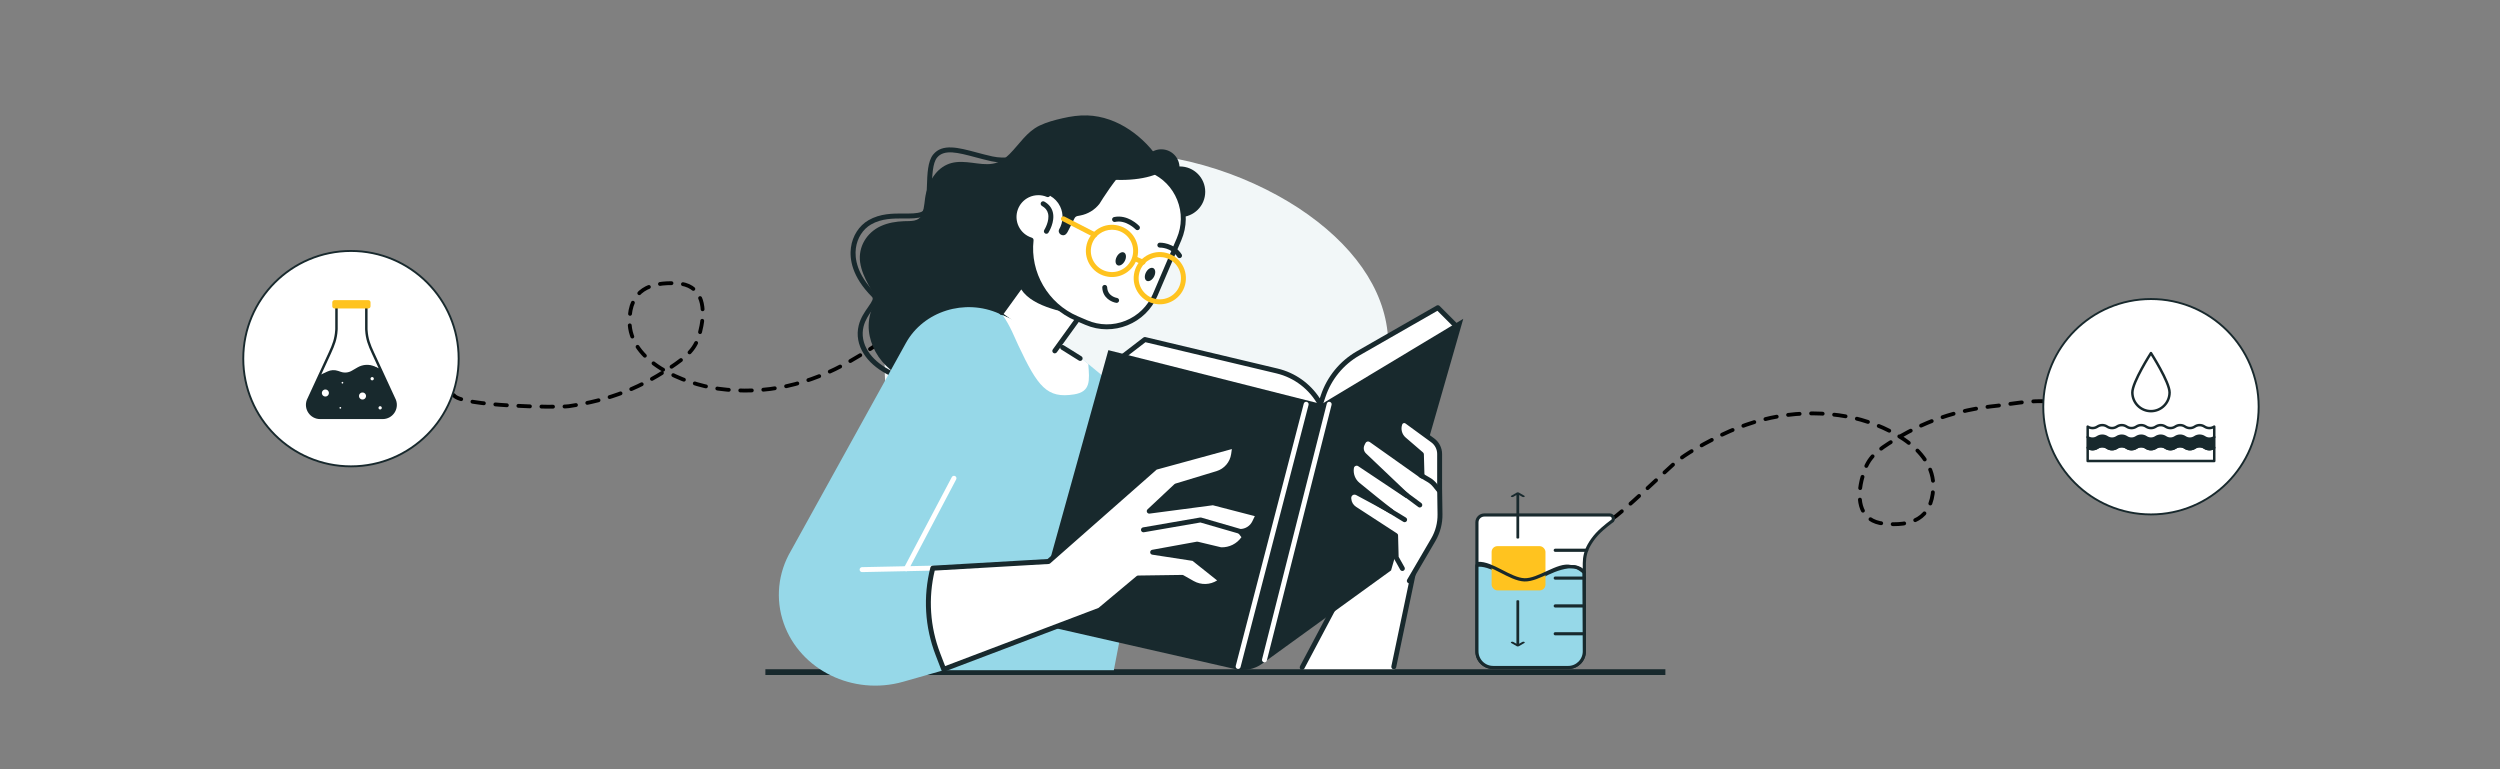 <svg width="1300" height="400" viewBox="0 0 1300 400" fill="none" xmlns="http://www.w3.org/2000/svg">
<rect x="0" y="0" width="1300" height="400" fill="#808080" stroke="none"/>
<rect x="398" y="348" width="468" height="3" fill="#18292D"/>
<path d="M467.058 171.228C464.808 171.674 463.413 173.138 461.727 174.606C455.862 179.711 449.054 183.747 442.342 187.637C421.08 199.957 398.046 205.502 373.518 202.123C355.581 199.652 327.197 188.232 327.371 166.829C327.501 150.763 337.96 146.558 352.083 147.336C364.543 148.022 366.801 158.437 364.777 169.324C362.905 179.392 359.709 183.343 351.551 189.107C334.026 201.491 317.175 208.08 295.801 211.222C290.252 212.038 239.646 211.32 236 205.5" stroke="black" stroke-width="2" stroke-linecap="round" stroke-linejoin="round" stroke-dasharray="6 6"/>
<path d="M838.577 269.481C840.843 269.133 869.643 241.684 871.392 240.292C877.475 235.447 884.451 231.711 891.327 228.119C913.106 216.737 936.36 212.202 960.717 216.648C978.529 219.899 1006.39 232.547 1005.28 253.921C1004.45 269.967 993.818 273.711 979.742 272.318C967.324 271.089 965.522 260.585 968.019 249.797C970.328 239.82 973.694 236.012 982.095 230.61C1000.14 219.003 1017.27 213.154 1038.76 210.948C1044.34 210.375 1067.76 205.62 1071.15 211.593" stroke="black" stroke-width="2" stroke-linecap="round" stroke-linejoin="round" stroke-dasharray="6 6"/>
<circle cx="182.5" cy="186.5" r="56" fill="white" stroke="#18292D"/>
<g clip-path="url(#clip0_711_9594)">
<path d="M197.651 192.173L205.29 208.162C206.942 212.578 203.683 217.279 198.974 217.279H166.472C161.764 217.279 158.504 212.57 160.157 208.162L166.472 195.146L168.911 194.155C170.232 193.494 173.469 192.47 175.848 193.659C178.821 195.146 182.785 194.155 187.245 191.182C190.813 188.803 195.669 190.851 197.651 192.173Z" fill="#18292D"/>
<path d="M205.29 208.162L193.92 183.515C191.975 179.31 190.811 176.306 190.518 171.687C190.503 171.402 190.488 171.177 190.488 171.057V158.245H174.966V171.049C174.966 171.177 174.958 171.395 174.936 171.68C174.643 176.306 173.471 179.302 171.534 183.508L160.157 208.162C158.504 212.57 161.764 217.279 166.472 217.279H198.974C203.683 217.279 206.942 212.578 205.29 208.162Z" stroke="#18292D" stroke-width="1.288" stroke-linecap="round" stroke-linejoin="round"/>
<path d="M191.517 156.721H173.937C173.659 156.721 173.434 156.946 173.434 157.224V159.251C173.434 159.529 173.659 159.755 173.937 159.755H191.517C191.795 159.755 192.02 159.529 192.02 159.251V157.224C192.02 156.946 191.795 156.721 191.517 156.721Z" fill="#FFC31F" stroke="#FFC31F" stroke-width="1.3" stroke-linecap="round" stroke-linejoin="round"/>
<path d="M199.184 212.075C199.184 212.908 198.508 213.584 197.675 213.584C196.841 213.584 196.165 212.908 196.165 212.075C196.165 211.241 196.841 210.565 197.675 210.565C198.508 210.565 199.184 211.241 199.184 212.075Z" fill="white" stroke="#18292D" stroke-width="1.288" stroke-linecap="round" stroke-linejoin="round"/>
<path d="M193.53 198.437C194.363 198.437 195.039 197.761 195.039 196.927C195.039 196.094 194.363 195.418 193.53 195.418C192.696 195.418 192.02 196.094 192.02 196.927C192.02 197.761 192.696 198.437 193.53 198.437Z" fill="white" stroke="#18292D" stroke-width="1.288" stroke-linecap="round" stroke-linejoin="round"/>
<path d="M178.06 212.074C178.06 212.675 177.572 213.163 176.971 213.163C176.37 213.163 175.882 212.675 175.882 212.074C175.882 211.473 176.37 210.985 176.971 210.985C177.572 210.985 178.06 211.473 178.06 212.074Z" fill="white" stroke="#18292D" stroke-width="1.288" stroke-linecap="round" stroke-linejoin="round"/>
<path d="M179.149 199.016C179.149 199.616 178.66 200.105 178.06 200.105C177.459 200.105 176.971 199.616 176.971 199.016C176.971 198.415 177.459 197.927 178.06 197.927C178.66 197.927 179.149 198.415 179.149 199.016Z" fill="white" stroke="#18292D" stroke-width="1.288" stroke-linecap="round" stroke-linejoin="round"/>
<path d="M171.669 204.363C171.669 205.73 170.565 206.834 169.198 206.834C167.831 206.834 166.727 205.73 166.727 204.363C166.727 202.997 167.831 201.893 169.198 201.893C170.565 201.893 171.669 202.997 171.669 204.363Z" fill="white" stroke="#18292D" stroke-width="1.288" stroke-linecap="round" stroke-linejoin="round"/>
<path d="M190.976 205.925C190.976 207.284 189.872 208.395 188.506 208.395C187.139 208.395 186.035 207.292 186.035 205.925C186.035 204.558 187.139 203.454 188.506 203.454C189.872 203.454 190.976 204.558 190.976 205.925Z" fill="white" stroke="#18292D" stroke-width="1.288" stroke-linecap="round" stroke-linejoin="round"/>
<path d="M166.164 195.839L170.595 193.751C172.157 193.015 173.952 192.91 175.589 193.474L177.046 193.969C179.088 194.668 181.334 194.45 183.204 193.368L186.275 191.589C188.829 190.117 191.93 189.959 194.619 191.168L197.667 192.542" stroke="#18292D" stroke-width="1.288" stroke-linecap="round" stroke-linejoin="round"/>
</g>
<circle cx="1118.5" cy="211.5" r="56" fill="white" stroke="#18292D"/>
<g clip-path="url(#clip1_711_9594)">
<path d="M1151.4 232.789C1149.87 233.815 1147.87 233.815 1146.34 232.789C1144.81 231.762 1142.81 231.762 1141.28 232.789C1139.75 233.815 1137.75 233.815 1136.22 232.789C1134.68 231.762 1132.68 231.762 1131.15 232.789C1129.62 233.815 1127.62 233.815 1126.09 232.789C1124.56 231.762 1122.56 231.762 1121.03 232.789C1119.49 233.815 1117.5 233.815 1115.96 232.789C1114.43 231.762 1112.43 231.762 1110.9 232.789C1109.37 233.815 1107.37 233.815 1105.84 232.789C1104.31 231.762 1102.31 231.762 1100.77 232.789C1099.24 233.815 1097.24 233.815 1095.71 232.789C1094.18 231.762 1092.18 231.762 1090.65 232.789C1089.12 233.815 1087.12 233.815 1085.59 232.789V239.724H1151.4V232.789Z" fill="white" stroke="#18292D" stroke-width="1.3" stroke-linecap="round" stroke-linejoin="round"/>
<path d="M1146.34 227.28C1144.81 226.253 1142.81 226.253 1141.28 227.28C1139.75 228.306 1137.75 228.306 1136.22 227.28C1134.68 226.253 1132.68 226.253 1131.15 227.28C1129.62 228.306 1127.62 228.306 1126.09 227.28C1124.56 226.253 1122.56 226.253 1121.03 227.28C1119.49 228.306 1117.5 228.306 1115.96 227.28C1114.43 226.253 1112.43 226.253 1110.9 227.28C1109.37 228.306 1107.37 228.306 1105.84 227.28C1104.31 226.253 1102.31 226.253 1100.77 227.28C1099.24 228.306 1097.24 228.306 1095.71 227.28C1094.18 226.253 1092.18 226.253 1090.65 227.28C1089.12 228.306 1087.12 228.306 1085.59 227.28V232.793C1087.12 233.82 1089.12 233.82 1090.65 232.793C1092.18 231.767 1094.18 231.767 1095.71 232.793C1097.24 233.82 1099.24 233.82 1100.77 232.793C1102.31 231.767 1104.31 231.767 1105.84 232.793C1107.37 233.82 1109.37 233.82 1110.9 232.793C1112.43 231.767 1114.43 231.767 1115.96 232.793C1117.5 233.82 1119.49 233.82 1121.03 232.793C1122.56 231.767 1124.56 231.767 1126.09 232.793C1127.62 233.82 1129.62 233.82 1131.15 232.793C1132.68 231.767 1134.68 231.767 1136.22 232.793C1137.75 233.82 1139.75 233.82 1141.28 232.793C1142.81 231.767 1144.81 231.767 1146.34 232.793C1147.87 233.82 1149.87 233.82 1151.4 232.793V227.28C1149.87 228.306 1147.87 228.306 1146.34 227.28Z" fill="#18292D" stroke="#18292D" stroke-width="1.3" stroke-linecap="round" stroke-linejoin="round"/>
<path d="M1146.34 221.831C1144.81 220.805 1142.81 220.805 1141.28 221.831C1139.75 222.858 1137.75 222.858 1136.22 221.831C1134.68 220.805 1132.68 220.805 1131.15 221.831C1129.62 222.858 1127.62 222.858 1126.09 221.831C1124.56 220.805 1122.56 220.805 1121.03 221.831C1119.49 222.858 1117.5 222.858 1115.96 221.831C1114.43 220.805 1112.43 220.805 1110.9 221.831C1109.37 222.858 1107.37 222.858 1105.84 221.831C1104.31 220.805 1102.31 220.805 1100.77 221.831C1099.24 222.858 1097.24 222.858 1095.71 221.831C1094.18 220.805 1092.18 220.805 1090.65 221.831C1089.12 222.858 1087.12 222.858 1085.59 221.831V227.345C1087.12 228.372 1089.12 228.372 1090.65 227.345C1092.18 226.319 1094.18 226.319 1095.71 227.345C1097.24 228.372 1099.24 228.372 1100.77 227.345C1102.31 226.319 1104.31 226.319 1105.84 227.345C1107.37 228.372 1109.37 228.372 1110.9 227.345C1112.43 226.319 1114.43 226.319 1115.96 227.345C1117.5 228.372 1119.49 228.372 1121.03 227.345C1122.56 226.319 1124.56 226.319 1126.09 227.345C1127.62 228.372 1129.62 228.372 1131.15 227.345C1132.68 226.319 1134.68 226.319 1136.22 227.345C1137.75 228.372 1139.75 228.372 1141.28 227.345C1142.81 226.319 1144.81 226.319 1146.34 227.345C1147.87 228.372 1149.87 228.372 1151.4 227.345V221.831C1149.87 222.858 1147.87 222.858 1146.34 221.831Z" fill="white" stroke="#18292D" stroke-width="1.3" stroke-linecap="round" stroke-linejoin="round"/>
<path d="M1128.18 204.079C1128.18 209.447 1123.85 213.799 1118.5 213.799C1113.15 213.799 1108.82 209.447 1108.82 204.079C1108.82 198.71 1118.5 183.597 1118.5 183.597C1118.5 183.597 1128.18 198.71 1128.18 204.079Z" fill="white" stroke="#18292D" stroke-width="1.3" stroke-linecap="round" stroke-linejoin="round"/>
</g>
<path d="M566.528 79.78C607.65 76.551 647.134 89.897 675.064 108.07C703.271 126.604 719.916 149.969 721.734 174.937C723.566 200.147 710.92 224.09 692.185 247.742C673.197 271.036 648.119 294.04 619.376 308.949C563.822 340.124 500.169 314.889 469.827 239.546C439.452 164.679 481.972 84.081 566.528 79.78Z" fill="#F2F7F8"/>
<path d="M580.5 187.951L595.336 176.538L664.048 192.905C673.685 195.195 681.895 201.488 686.617 210.199L688.02 205.991C691.159 196.572 697.657 188.633 706.279 183.705L747.673 159.99L757.375 169.692L737.405 202.208L674.65 227.879L580.513 187.938L580.5 187.951Z" fill="white"/>
<path d="M674.637 229.178C674.47 229.178 674.29 229.139 674.136 229.075L579.998 189.134C579.573 188.954 579.277 188.568 579.226 188.118C579.174 187.668 579.354 187.217 579.715 186.934L594.551 175.521C594.86 175.289 595.258 175.199 595.632 175.289L664.356 191.644C673.402 193.792 681.264 199.377 686.295 207.123L686.81 205.592C690.053 195.864 696.744 187.693 705.648 182.598L747.042 158.883C747.544 158.6 748.175 158.677 748.586 159.089L758.288 168.791C758.713 169.216 758.79 169.872 758.481 170.374L738.511 202.89C738.37 203.121 738.151 203.301 737.906 203.404L675.152 229.075C674.998 229.139 674.83 229.165 674.663 229.165L674.637 229.178ZM583.034 187.629L674.65 226.501L736.53 201.191L755.741 169.898L747.454 161.611L706.909 184.837C698.558 189.623 692.279 197.292 689.242 206.415L687.839 210.623C687.672 211.112 687.247 211.447 686.733 211.498C686.205 211.549 685.729 211.279 685.485 210.829C680.942 202.452 673.029 196.379 663.752 194.166L595.632 177.953L583.034 187.642V187.629Z" fill="#18292D"/>
<path d="M478.977 200.471C478.9 200.471 478.823 200.471 478.733 200.445C464.771 197.808 454.284 192.004 449.215 184.078C446.204 179.369 445.277 174.222 446.538 169.165C447.516 165.24 449.691 162.152 451.428 159.669C453.757 156.349 454.297 155.242 453.384 154.329C442.961 143.842 441.7 134.629 442.485 128.735C443.296 122.662 446.706 117.348 451.608 114.517C457.759 110.966 464.295 111.004 470.06 111.03C473.637 111.043 476.712 111.069 479.028 110.219C481.589 109.28 481.795 102.705 481.988 96.889C482.194 90.468 482.413 83.841 485.256 80.354C490.03 74.512 498.291 76.725 507.864 79.286C510.476 79.981 513.179 80.701 516.022 81.332C528.812 84.189 547.341 76.288 547.534 76.211C548.191 75.928 548.937 76.224 549.22 76.88C549.503 77.536 549.207 78.282 548.551 78.566C547.766 78.913 529.083 86.865 515.469 83.841C512.574 83.198 509.846 82.464 507.208 81.769C498.137 79.35 490.969 77.433 487.251 81.988C484.96 84.793 484.742 91.266 484.561 96.979C484.33 104.249 484.098 111.12 479.916 112.638C477.163 113.642 473.714 113.629 470.06 113.603C464.617 113.578 458.454 113.539 452.908 116.743C448.7 119.175 445.753 123.782 445.059 129.07C444.351 134.384 445.548 142.761 455.237 152.502C457.81 155.088 455.751 158.022 453.564 161.136C451.865 163.555 449.935 166.308 449.06 169.77C447.979 174.119 448.79 178.571 451.415 182.676C456.099 189.997 465.981 195.401 479.247 197.898C479.942 198.026 480.405 198.695 480.277 199.403C480.161 200.021 479.62 200.445 479.016 200.445L478.977 200.471Z" fill="#18292D"/>
<path d="M447.297 136.584C447.902 140.74 449.704 144.6 451.634 148.177C452.547 149.889 453.731 151.549 454.297 153.44C454.979 155.743 454.169 158.06 453.409 160.26C452.084 164.146 451.415 167.942 451.814 172.046C452.2 175.881 453.474 179.638 455.262 182.932C459.2 190.125 465.556 194.937 472.608 198.18C476.378 199.904 480.315 201.165 484.291 202.208C488.434 203.301 492.681 204.305 496.978 204.549C513.14 205.437 525.274 192.197 533.509 178.506C538.167 170.76 542.143 162.55 547.238 155.087C551.639 148.653 556.773 142.825 562.435 137.652C573.115 127.924 585.725 120.731 599.146 116.794C599.699 117.18 600.445 117.27 601.114 116.691C601.372 116.472 601.603 116.24 601.835 116.022C602.285 115.842 602.568 115.494 602.723 115.095C604.64 112.946 606.068 110.334 606.943 107.516C612 91.175 599.107 75.348 587.333 67.46C580.797 63.072 573.231 60.28 565.42 60.023C561.097 59.868 556.76 60.512 552.514 61.49C548.461 62.416 544.33 63.497 540.535 65.324C533.895 68.528 530.099 74.962 524.939 80.147C522.469 82.631 519.677 84.497 516.331 85.101C512.741 85.745 509.048 85.076 505.497 84.638C501.958 84.201 498.291 83.853 494.778 84.767C491.471 85.642 488.55 87.636 486.324 90.428C484.072 93.259 482.541 96.695 481.602 100.246C480.637 103.875 480.868 107.98 479.44 111.454C477.78 115.507 473.392 114.864 470.047 115.018C465.929 115.198 461.825 115.829 457.977 117.592C450.849 120.86 446.088 128.233 447.285 136.584H447.297Z" fill="#18292D"/>
<path d="M613.095 89.288C614.297 84.198 611.144 79.097 606.053 77.895C600.963 76.694 595.862 79.847 594.661 84.937C593.459 90.028 596.612 95.128 601.703 96.33C606.793 97.531 611.894 94.379 613.095 89.288Z" fill="#18292D"/>
<path d="M613.544 112.908C620.821 112.908 626.72 107.009 626.72 99.732C626.72 92.455 620.821 86.556 613.544 86.556C606.267 86.556 600.368 92.455 600.368 99.732C600.368 107.009 606.267 112.908 613.544 112.908Z" fill="#18292D"/>
<path d="M490.725 348.509L469.648 354.506C443.617 361.904 416.068 348.432 407.537 324.126C403.123 311.567 404.513 297.838 411.359 286.296L471.063 178.377C480.238 161.791 501.713 155.048 519.625 163.116L551.819 177.63L574.247 196.198C592.544 211.343 601.088 234.401 596.752 256.984L579.201 348.509H490.725Z" fill="#96D8E8"/>
<path d="M448.288 297.491C447.593 297.491 447.014 296.938 447.001 296.23C446.989 295.522 447.555 294.93 448.262 294.918L485.025 294.146H485.05C485.745 294.146 486.324 294.699 486.337 295.407C486.35 296.114 485.784 296.706 485.076 296.719L448.314 297.491H448.288Z" fill="white"/>
<path d="M676.755 348L700.206 303.73L697.298 280.17H737.573L725.149 348H676.755Z" fill="white"/>
<path d="M677.145 348.318C676.939 348.318 676.733 348.267 676.54 348.164C675.91 347.829 675.678 347.057 676 346.427L700.808 299.615L697.952 276.454C697.9 276.081 698.016 275.721 698.26 275.437C698.505 275.167 698.852 275 699.225 275H739.5C739.886 275 740.247 275.167 740.491 275.476C740.736 275.772 740.839 276.171 740.761 276.544L726.022 346.989C725.88 347.684 725.211 348.134 724.516 348.005C723.821 347.864 723.371 347.195 723.5 346.5C723.628 345.805 737.943 277.586 737.943 277.586H700.679L703.407 299.705C703.446 299.963 703.394 300.233 703.266 300.465L678.264 347.636C678.033 348.074 677.582 348.318 677.132 348.318H677.145Z" fill="#18292D"/>
<path d="M687.21 210.121L576.344 182.083L536.893 323.921L642.483 347.957C647.282 349.051 652.326 348.021 656.315 345.139L723.354 296.616L760.902 165.78L687.21 210.121Z" fill="#18292D"/>
<path d="M729.224 295.625L726.007 289.899L725.711 278.447L704.377 264.576C702.627 263.444 701.52 261.552 701.392 259.481L701.366 259.146C701.211 256.791 703.682 255.17 705.766 256.277C711.196 259.172 719.766 263.778 723.408 265.889C719.779 263.212 711.261 256.277 706.088 252.056C703.476 249.92 702.215 246.588 702.743 243.255V243.191C703.064 241.222 705.303 240.244 706.963 241.338L731.437 257.654L709.408 236.705C707.812 235.187 707.401 232.82 708.379 230.851L708.893 229.809C709.652 228.29 711.582 227.801 712.972 228.792L739.415 247.527L739.106 236.255L730.06 228.47C727.705 226.45 726.856 223.182 727.924 220.261C728.465 218.755 730.292 218.202 731.578 219.141L744.999 228.946C747.264 230.593 748.602 233.231 748.602 236.036V254.025L748.795 267.42C748.859 272.065 747.663 276.633 745.321 280.648L732.827 302.033L729.211 295.612L729.224 295.625Z" fill="white"/>
<path d="M732.839 303.333C732.621 303.333 732.402 303.282 732.196 303.153C731.578 302.793 731.372 302.008 731.733 301.39L744.227 280.004C746.453 276.196 747.585 271.859 747.521 267.446L747.328 254.051V236.049C747.328 233.669 746.183 231.404 744.253 230.002L730.832 220.197C730.549 219.991 730.201 219.927 729.867 220.03C729.532 220.132 729.275 220.377 729.159 220.699C728.284 223.105 728.992 225.833 730.922 227.493L739.968 235.277C740.238 235.509 740.405 235.856 740.418 236.217L740.727 247.489C740.727 247.978 740.483 248.428 740.045 248.659C739.62 248.891 739.093 248.853 738.694 248.569L712.251 229.835C711.891 229.577 711.467 229.5 711.029 229.603C710.604 229.706 710.257 229.989 710.064 230.375L709.549 231.417C708.816 232.884 709.125 234.634 710.308 235.766L732.337 256.714C732.826 257.178 732.878 257.924 732.453 258.452C732.042 258.979 731.295 259.095 730.729 258.722L706.255 242.406C705.843 242.123 705.342 242.084 704.878 242.29C704.415 242.496 704.106 242.895 704.029 243.384C703.566 246.318 704.673 249.226 706.911 251.053C711.788 255.042 720.512 262.145 724.18 264.847C724.733 265.258 724.861 266.018 724.488 266.584C724.115 267.15 723.356 267.343 722.764 266.996C719.058 264.847 710.141 260.073 705.162 257.409C704.364 256.985 703.682 257.319 703.437 257.474C702.897 257.821 702.601 258.413 702.652 259.043L702.678 259.391C702.794 261.051 703.695 262.582 705.084 263.496L726.418 277.367C726.779 277.598 726.997 277.984 726.997 278.409L727.293 289.539L730.356 294.995C730.703 295.613 730.485 296.398 729.867 296.745C729.249 297.092 728.464 296.874 728.117 296.256L724.9 290.53C724.797 290.35 724.746 290.144 724.733 289.938L724.45 279.168L703.682 265.67C701.61 264.319 700.272 262.042 700.105 259.584L700.079 259.236C699.976 257.654 700.709 256.187 702.035 255.338C703.36 254.488 704.981 254.411 706.371 255.158C707.606 255.814 709.086 256.612 710.669 257.461C708.674 255.852 706.796 254.308 705.277 253.073C702.344 250.667 700.877 246.845 701.469 243.075C701.687 241.647 702.575 240.502 703.836 239.948C705.097 239.395 706.525 239.524 707.671 240.283L719.753 248.338L708.52 237.645C706.513 235.728 705.985 232.768 707.233 230.285L707.748 229.243C708.275 228.187 709.24 227.415 710.386 227.119C711.531 226.836 712.753 227.055 713.718 227.75L738.063 245.005L737.845 236.886L729.224 229.474C726.483 227.119 725.479 223.246 726.714 219.849C727.113 218.743 727.988 217.919 729.108 217.585C730.227 217.25 731.398 217.443 732.337 218.138L745.758 227.943C748.344 229.835 749.889 232.871 749.889 236.075V254.064L750.082 267.433C750.159 272.31 748.885 277.109 746.427 281.33L733.933 302.715C733.689 303.127 733.264 303.359 732.826 303.359L732.839 303.333Z" fill="#18292D"/>
<path d="M738.296 263.907C738.026 263.907 737.756 263.829 737.537 263.649L718.699 249.701C718.133 249.276 718.004 248.466 718.429 247.9C718.854 247.333 719.664 247.205 720.231 247.629L739.068 261.578C739.635 262.002 739.763 262.8 739.339 263.379C739.081 263.714 738.695 263.894 738.309 263.894L738.296 263.907Z" fill="#18292D"/>
<path d="M730.421 271.537C730.189 271.537 729.958 271.473 729.752 271.344L710.219 259.48C709.614 259.107 709.421 258.322 709.782 257.717C710.155 257.113 710.94 256.92 711.544 257.28L731.077 269.144C731.682 269.517 731.875 270.302 731.515 270.906C731.27 271.305 730.845 271.524 730.408 271.524L730.421 271.537Z" fill="#18292D"/>
<path d="M748.398 256.354C748.025 256.354 747.652 256.187 747.394 255.878L745.168 253.125C744.358 252.134 743.393 251.297 742.299 250.654L738.233 248.261C737.615 247.9 737.422 247.116 737.769 246.498C738.13 245.88 738.915 245.674 739.532 246.035L743.598 248.428C744.962 249.226 746.172 250.268 747.163 251.503L749.389 254.257C749.839 254.81 749.749 255.621 749.196 256.071C748.951 256.264 748.668 256.354 748.385 256.354H748.398Z" fill="#18292D"/>
<path d="M643.834 347.853C643.731 347.853 643.615 347.853 643.512 347.814C642.818 347.634 642.406 346.939 642.586 346.245L677.958 209.889C678.139 209.207 678.833 208.782 679.528 208.962C680.223 209.143 680.635 209.837 680.455 210.532L645.082 346.888C644.928 347.467 644.413 347.853 643.834 347.853Z" fill="white"/>
<path d="M657.525 344.418C657.422 344.418 657.319 344.418 657.203 344.38C656.508 344.199 656.096 343.505 656.276 342.823L689.937 209.89C690.118 209.195 690.812 208.783 691.494 208.963C692.189 209.143 692.601 209.838 692.421 210.52L658.76 343.453C658.605 344.032 658.091 344.418 657.512 344.418H657.525Z" fill="white"/>
<path d="M485.062 295.419L545.282 291.932L600.895 242.985L642.16 231.713L641.504 236.268C640.835 240.939 637.528 244.799 632.999 246.176L611.6 252.661L597.639 265.747L630.798 261.385L654.359 267.497L652.377 271.615C650.987 274.497 648.066 276.337 644.863 276.337L647.153 279.284L646.548 280.12C643.859 283.89 639.458 286.039 634.826 285.859L622.538 282.925L599.363 287.146L620.633 290.414L635.032 301.866L634.35 302.381C630.194 305.456 624.609 305.803 620.106 303.256L614.753 300.232L591.849 300.553L571.879 317.242L490.711 348.008L487.7 340.185C482.206 325.902 481.279 310.268 485.037 295.432L485.062 295.419Z" fill="white"/>
<path d="M490.724 349.295C490.209 349.295 489.72 348.986 489.527 348.471L486.516 340.648C480.893 326.031 479.954 310.294 483.801 295.11C483.943 294.57 484.419 294.171 484.972 294.145L544.754 290.684L600.033 242.019C600.187 241.891 600.354 241.801 600.547 241.749L641.813 230.477C642.225 230.362 642.675 230.477 643.01 230.748C643.331 231.031 643.499 231.468 643.434 231.893L642.778 236.448C642.045 241.595 638.352 245.892 633.372 247.398L612.27 253.793L601.448 263.945L630.644 260.098C630.811 260.072 630.979 260.098 631.133 260.124L654.693 266.236C655.066 266.339 655.375 266.596 655.543 266.944C655.71 267.291 655.697 267.69 655.543 268.037L653.561 272.155C652.326 274.728 649.984 276.594 647.282 277.302L648.195 278.473C648.543 278.923 648.556 279.554 648.221 280.017L647.616 280.853C644.67 284.984 639.883 287.351 634.8 287.132C634.723 287.132 634.633 287.12 634.556 287.094L622.525 284.224L607.161 287.017L620.865 289.127C621.084 289.166 621.29 289.256 621.47 289.397L635.868 300.849C636.177 301.094 636.357 301.48 636.357 301.878C636.357 302.277 636.151 302.651 635.83 302.895L635.135 303.397C630.58 306.768 624.429 307.154 619.488 304.362L614.431 301.505L592.325 301.827L572.715 318.22C572.599 318.31 572.484 318.387 572.342 318.439L491.174 349.205C491.02 349.256 490.866 349.282 490.724 349.282V349.295ZM486.066 296.654C482.618 311.027 483.596 325.902 488.91 339.721L491.458 346.361L571.223 316.123L591.025 299.575C591.257 299.382 591.54 299.279 591.836 299.279L614.74 298.958C614.972 298.958 615.19 299.009 615.396 299.125L620.749 302.149C624.571 304.298 629.254 304.156 632.909 301.827L620.119 291.649L599.183 288.432C598.566 288.342 598.103 287.802 598.09 287.184C598.09 286.553 598.527 286.013 599.145 285.897L622.319 281.677C622.499 281.638 622.679 281.651 622.847 281.69L635.006 284.598C639.214 284.713 643.087 282.783 645.506 279.399L645.545 279.335L643.846 277.147C643.55 276.761 643.486 276.234 643.705 275.796C643.923 275.359 644.374 275.076 644.863 275.076C647.552 275.076 650.048 273.506 651.206 271.087L652.506 268.385L630.696 262.736L597.781 267.072C597.228 267.149 596.687 266.853 596.443 266.352C596.198 265.85 596.314 265.245 596.726 264.859L610.687 251.773C610.828 251.631 611.009 251.541 611.189 251.477L632.587 244.992C636.615 243.769 639.587 240.295 640.192 236.139L640.565 233.514L601.474 244.194L546.093 292.949C545.874 293.142 545.604 293.244 545.32 293.27L486.053 296.706L486.066 296.654Z" fill="#18292D"/>
<path d="M644.876 277.624C644.76 277.624 644.631 277.611 644.515 277.572L624.198 271.692L594.821 276.774C594.114 276.89 593.457 276.427 593.329 275.732C593.213 275.037 593.676 274.368 594.371 274.24L624.043 269.105C624.236 269.067 624.429 269.08 624.622 269.131L645.223 275.102C645.905 275.295 646.304 276.015 646.098 276.697C645.931 277.263 645.416 277.624 644.863 277.624H644.876Z" fill="#18292D"/>
<path d="M521.401 163.927C525.223 169.241 527.487 175.25 529.443 179.406C539.711 201.229 544.421 207.328 558.536 205.077C567.196 203.7 566.604 197.922 565.896 189.288L551.807 177.631L521.388 163.927H521.401Z" fill="white"/>
<path d="M547.515 125.504L520.807 162.482L548.47 182.463L575.178 145.485L547.515 125.504Z" fill="white"/>
<path d="M548.486 183.755C548.229 183.755 547.958 183.678 547.74 183.511C547.161 183.099 547.032 182.289 547.456 181.709L573.41 145.784L547.83 127.306L521.876 163.232C521.464 163.811 520.654 163.94 520.075 163.515C519.496 163.103 519.367 162.293 519.792 161.714L546.504 124.746C546.916 124.167 547.727 124.038 548.306 124.462L575.971 144.446C576.241 144.651 576.434 144.947 576.485 145.282C576.537 145.616 576.46 145.964 576.254 146.247L549.541 183.215C549.284 183.562 548.898 183.743 548.499 183.743L548.486 183.755Z" fill="#18292D"/>
<path d="M530.034 148.704L545.822 126.842L571.827 145.628L562.473 164.453C551.87 161.88 534.975 159.255 530.034 148.704Z" fill="#18292D"/>
<path d="M598.746 88.576L592.505 85.899C574.8 78.308 554.533 85.179 544.857 101.237C541.64 99.861 537.87 99.822 534.46 101.443C528.181 104.454 525.53 111.982 528.541 118.261C530.124 121.555 532.942 123.832 536.172 124.836C534.267 141.731 543.467 158.574 559.899 165.613L564.853 167.736C578.711 173.668 594.757 167.247 600.689 153.389L613.106 124.411C619.038 110.553 612.617 94.508 598.759 88.576H598.746Z" fill="white"/>
<path d="M575.585 171.236C571.763 171.236 567.954 170.464 564.339 168.907L559.385 166.784C543.262 159.887 533.264 143.095 534.782 125.698C531.552 124.411 528.889 121.941 527.383 118.801C524.077 111.892 526.997 103.579 533.907 100.272C537.176 98.702 540.907 98.496 544.33 99.642C554.637 83.57 575.353 77.137 593.02 84.703L599.261 87.379C606.273 90.39 611.703 95.936 614.547 103.026C617.378 110.116 617.288 117.875 614.29 124.9L601.873 153.878C598.875 160.891 593.316 166.321 586.226 169.164C582.79 170.541 579.2 171.223 575.598 171.223L575.585 171.236ZM539.878 101.495C538.205 101.495 536.545 101.868 535.014 102.601C529.391 105.303 526.997 112.072 529.7 117.695C531.076 120.551 533.508 122.649 536.545 123.601C537.137 123.781 537.51 124.36 537.446 124.978C535.567 141.615 544.999 157.828 560.401 164.429L565.355 166.552C571.737 169.28 578.814 169.37 585.261 166.784C591.708 164.197 596.764 159.269 599.505 152.874L611.922 123.897C614.65 117.515 614.74 110.437 612.154 103.991C609.567 97.544 604.639 92.487 598.244 89.747L592.003 87.07C575.186 79.877 555.396 86.234 545.964 101.881C545.629 102.434 544.947 102.653 544.356 102.395C542.927 101.778 541.409 101.482 539.891 101.482L539.878 101.495Z" fill="#18292D"/>
<path d="M585.724 83.003L584.09 82.295C569.382 75.99 552.346 82.81 546.041 97.53L545.346 99.164C544.921 100.168 545.269 101.365 546.208 101.918C548.331 103.14 550.133 104.993 551.278 107.374C553.131 111.247 552.835 115.583 550.853 119.057C549.541 121.361 552.732 123.561 554.469 121.566C554.804 121.193 555.087 120.769 555.318 120.293L558.754 113.499C559.063 112.881 559.642 112.456 560.311 112.328L561.803 112.045C565.702 111.298 569.202 109.175 571.66 106.061C571.724 105.984 571.789 105.894 571.84 105.804C572.676 104.44 579.921 92.679 586.354 86.67C587.525 85.576 587.217 83.633 585.737 83.003H585.724Z" fill="#18292D"/>
<path d="M603.12 158.239C602.413 158.239 601.718 158.188 601.01 158.072C597.42 157.518 594.28 155.601 592.132 152.667C589.996 149.734 589.121 146.157 589.674 142.567C590.227 138.977 592.145 135.837 595.078 133.688C598.012 131.552 601.602 130.677 605.179 131.23C608.769 131.784 611.922 133.701 614.058 136.635C616.194 139.568 617.069 143.146 616.515 146.736C615.962 150.326 614.045 153.478 611.111 155.614C608.756 157.325 605.99 158.239 603.133 158.239H603.12ZM603.069 133.649C600.753 133.649 598.501 134.383 596.597 135.773C594.229 137.51 592.672 140.057 592.222 142.965C591.771 145.873 592.479 148.781 594.216 151.149C597.793 156.052 604.69 157.12 609.593 153.542C611.96 151.805 613.517 149.258 613.968 146.35C614.418 143.442 613.71 140.533 611.973 138.166C610.236 135.798 607.688 134.241 604.78 133.791C604.201 133.701 603.635 133.662 603.069 133.662V133.649Z" fill="#FFC31F"/>
<path d="M578.261 144.058C577.553 144.058 576.845 144.007 576.151 143.891C572.561 143.338 569.408 141.421 567.272 138.487C565.136 135.553 564.261 131.976 564.814 128.386C565.368 124.796 567.285 121.643 570.219 119.507C573.152 117.371 576.73 116.496 580.32 117.05C583.91 117.603 587.049 119.52 589.198 122.454C591.334 125.388 592.209 128.965 591.656 132.555C591.102 136.145 589.185 139.285 586.251 141.433C583.897 143.145 581.13 144.058 578.274 144.058H578.261ZM578.209 119.469C575.893 119.469 573.641 120.202 571.737 121.592C569.369 123.329 567.812 125.877 567.362 128.785C566.912 131.693 567.619 134.601 569.357 136.968C571.094 139.336 573.641 140.893 576.549 141.343C579.457 141.794 582.365 141.086 584.733 139.349C587.101 137.612 588.658 135.064 589.108 132.156C589.558 129.248 588.851 126.34 587.114 123.972C585.376 121.605 582.829 120.048 579.921 119.597C579.342 119.507 578.775 119.469 578.209 119.469Z" fill="#FFC31F"/>
<path d="M569.228 123.407C569.035 123.407 568.829 123.355 568.649 123.265L552.397 114.927C551.767 114.606 551.509 113.834 551.844 113.19C552.179 112.547 552.951 112.302 553.581 112.637L569.833 120.975C570.463 121.297 570.72 122.069 570.386 122.712C570.154 123.162 569.704 123.407 569.241 123.407H569.228Z" fill="#FFC31F"/>
<path d="M594.396 137.626C594.229 137.626 594.049 137.587 593.882 137.523L589.803 135.76C589.146 135.477 588.851 134.718 589.134 134.074C589.417 133.418 590.176 133.122 590.819 133.405L594.898 135.168C595.554 135.451 595.85 136.21 595.567 136.854C595.361 137.343 594.885 137.626 594.384 137.626H594.396Z" fill="#FFC31F"/>
<path d="M580.693 133.521C579.741 135.336 579.921 137.304 581.079 137.909C582.237 138.514 583.948 137.523 584.888 135.709C585.84 133.895 585.66 131.926 584.502 131.321C583.344 130.716 581.632 131.707 580.693 133.521Z" fill="#18292D"/>
<path d="M595.915 141.64C594.963 143.454 595.143 145.423 596.301 146.027C597.459 146.632 599.17 145.641 600.11 143.827C601.062 142.013 600.882 140.044 599.724 139.439C598.566 138.835 596.854 139.825 595.915 141.64Z" fill="#18292D"/>
<path d="M580.667 157.493C580.667 157.493 580.538 157.493 580.474 157.48C578.042 157.107 573.371 154.971 573.178 149.489C573.153 148.782 573.706 148.177 574.414 148.164C575.096 148.1 575.726 148.692 575.739 149.399C575.906 154.096 580.641 154.906 580.847 154.932C581.542 155.048 582.031 155.704 581.915 156.399C581.812 157.03 581.272 157.493 580.641 157.493H580.667Z" fill="#18292D"/>
<path d="M591.463 119.688C591.129 119.688 590.781 119.559 590.537 119.289C590.485 119.238 585.531 114.155 579.844 115.39C579.162 115.545 578.467 115.094 578.313 114.4C578.158 113.705 578.609 113.023 579.303 112.868C586.432 111.324 592.171 117.256 592.402 117.501C592.891 118.015 592.866 118.826 592.364 119.315C592.119 119.547 591.798 119.675 591.476 119.675L591.463 119.688Z" fill="#18292D"/>
<path d="M613.376 134.216C612.952 134.216 612.553 134.01 612.295 133.637C609.04 128.67 603.378 128.735 603.134 128.76C602.452 128.786 601.834 128.22 601.821 127.512C601.808 126.804 602.362 126.213 603.069 126.187C603.378 126.187 610.391 126.045 614.444 132.234C614.83 132.826 614.663 133.624 614.071 134.01C613.852 134.152 613.608 134.216 613.363 134.216H613.376Z" fill="#18292D"/>
<path d="M544.111 121.567C543.879 121.567 543.635 121.502 543.416 121.361C542.811 120.975 542.644 120.177 543.017 119.585C543.043 119.534 545.964 114.901 544.973 110.977C544.561 109.317 543.519 108.043 541.795 107.065C541.177 106.718 540.958 105.933 541.306 105.315C541.653 104.698 542.438 104.479 543.056 104.826C545.398 106.152 546.89 108.017 547.469 110.372C548.717 115.377 545.32 120.756 545.179 120.988C544.934 121.374 544.523 121.58 544.098 121.58L544.111 121.567Z" fill="#18292D"/>
<path d="M565.02 84.303C564.441 84.303 563.914 83.904 563.772 83.312C562.46 77.856 568.019 73.919 568.263 73.752C568.855 73.353 569.653 73.494 570.052 74.073C570.463 74.652 570.309 75.463 569.73 75.862C569.691 75.888 565.381 78.963 566.269 82.707C566.436 83.402 566.011 84.097 565.316 84.264C565.213 84.29 565.111 84.303 565.02 84.303Z" fill="#18292D"/>
<path d="M564.236 82.051C563.708 82.051 563.206 81.716 563.026 81.189C562.473 79.606 561.276 79.645 561.044 79.671C560.362 79.735 559.706 79.246 559.629 78.538C559.552 77.843 560.028 77.213 560.723 77.11C561.907 76.943 564.454 77.406 565.471 80.34C565.702 81.009 565.355 81.742 564.673 81.974C564.532 82.025 564.39 82.051 564.248 82.051H564.236Z" fill="#18292D"/>
<path d="M582.933 93.569C596.044 93.569 606.673 89.882 606.673 85.334C606.673 80.786 596.044 77.099 582.933 77.099C569.821 77.099 559.192 80.786 559.192 85.334C559.192 89.882 569.821 93.569 582.933 93.569Z" fill="#18292D"/>
<path d="M561.675 187.667C561.444 187.667 561.212 187.603 560.993 187.474L551.87 181.774C551.266 181.401 551.085 180.603 551.459 179.998C551.832 179.394 552.63 179.213 553.234 179.587L562.357 185.287C562.962 185.66 563.142 186.458 562.769 187.063C562.525 187.449 562.1 187.667 561.675 187.667Z" fill="#18292D"/>
<path d="M471.257 297.066C471.051 297.066 470.845 297.014 470.652 296.911C470.021 296.577 469.777 295.805 470.111 295.174L494.933 248.105C495.267 247.475 496.039 247.23 496.67 247.565C497.3 247.9 497.545 248.672 497.21 249.302L472.389 296.371C472.157 296.809 471.707 297.053 471.244 297.053L471.257 297.066Z" fill="white"/>
<path d="M776.422 347.101H815.443C820.096 347.101 823.854 343.331 823.854 338.69V292.865C823.854 289.583 824.681 286.345 826.288 283.481C827.273 281.726 828.62 279.734 830.443 277.753C833.771 274.153 838.537 270.814 838.537 270.814C839.51 269.591 838.639 267.791 837.076 267.791H771.826C769.721 267.791 768 269.5 768 271.606V338.679C768 343.331 771.77 347.09 776.411 347.09L776.422 347.101Z" fill="white" stroke="#18292D" stroke-width="1.645" stroke-linecap="round" stroke-linejoin="round"/>
<path d="M825.066 286.142H808.73" stroke="#18292D" stroke-width="1.645" stroke-linecap="round" stroke-linejoin="round"/>
<path d="M815.443 347.101H776.422L776.411 347.089C771.77 347.089 768 343.331 768 338.678V294C769.382 293.75 772.946 293.5 780.146 297.5C784.146 300.167 791.246 306.2 799.646 301C804.452 297.833 819.013 290.7 823.646 297.5L823.854 338.69C823.854 343.331 820.096 347.101 815.443 347.101Z" fill="#96D8E8" stroke="#18292D" stroke-width="1.645" stroke-linecap="round" stroke-linejoin="round"/>
<path d="M823.866 300.609H808.73" stroke="#18292D" stroke-width="1.645" stroke-linecap="round" stroke-linejoin="round"/>
<rect x="775.646" y="284" width="28" height="23" rx="3" fill="#FFC31F"/>
<path d="M823.866 315.087H808.73" stroke="#18292D" stroke-width="1.645" stroke-linecap="round" stroke-linejoin="round"/>
<path d="M823.866 329.555H808.73" stroke="#18292D" stroke-width="1.645" stroke-linecap="round" stroke-linejoin="round"/>
<path d="M823.646 297.5C820.646 295 819.146 294.617 816.69 294.617C810.146 293.021 800.129 301.823 792.646 301.517C785.164 301.212 775.646 292.518 768.646 293.021" stroke="#18292D" stroke-width="1.7" stroke-linecap="round" stroke-linejoin="round"/>
<path d="M788.749 256.122C789.031 255.959 789.489 255.959 789.771 256.122L792.66 257.788C792.942 257.951 792.942 258.215 792.66 258.378C792.378 258.541 791.92 258.541 791.638 258.378L789.981 257.422V279.667C789.981 279.898 789.658 280.084 789.259 280.084C788.86 280.084 788.537 279.898 788.537 279.667V257.422L786.88 258.378C786.598 258.541 786.14 258.541 785.858 258.378C785.576 258.215 785.576 257.951 785.858 257.788L788.747 256.122H788.749Z" fill="#18292D"/>
<path d="M788.749 336.046C789.031 336.209 789.489 336.209 789.771 336.046L792.66 334.38C792.942 334.217 792.942 333.953 792.66 333.79C792.378 333.627 791.92 333.627 791.638 333.79L789.981 334.746V312.501C789.981 312.27 789.658 312.084 789.259 312.084C788.86 312.084 788.537 312.27 788.537 312.501V334.746L786.88 333.79C786.598 333.627 786.14 333.627 785.858 333.79C785.576 333.953 785.576 334.217 785.858 334.38L788.747 336.046H788.749Z" fill="#18292D"/>
<defs>
<clipPath id="clip0_711_9594">
<rect width="47.454" height="62" fill="white" transform="translate(159 156)"/>
</clipPath>
<clipPath id="clip1_711_9594">
<rect width="67" height="57.32" fill="white" transform="translate(1085 183)"/>
</clipPath>
</defs>
</svg>
